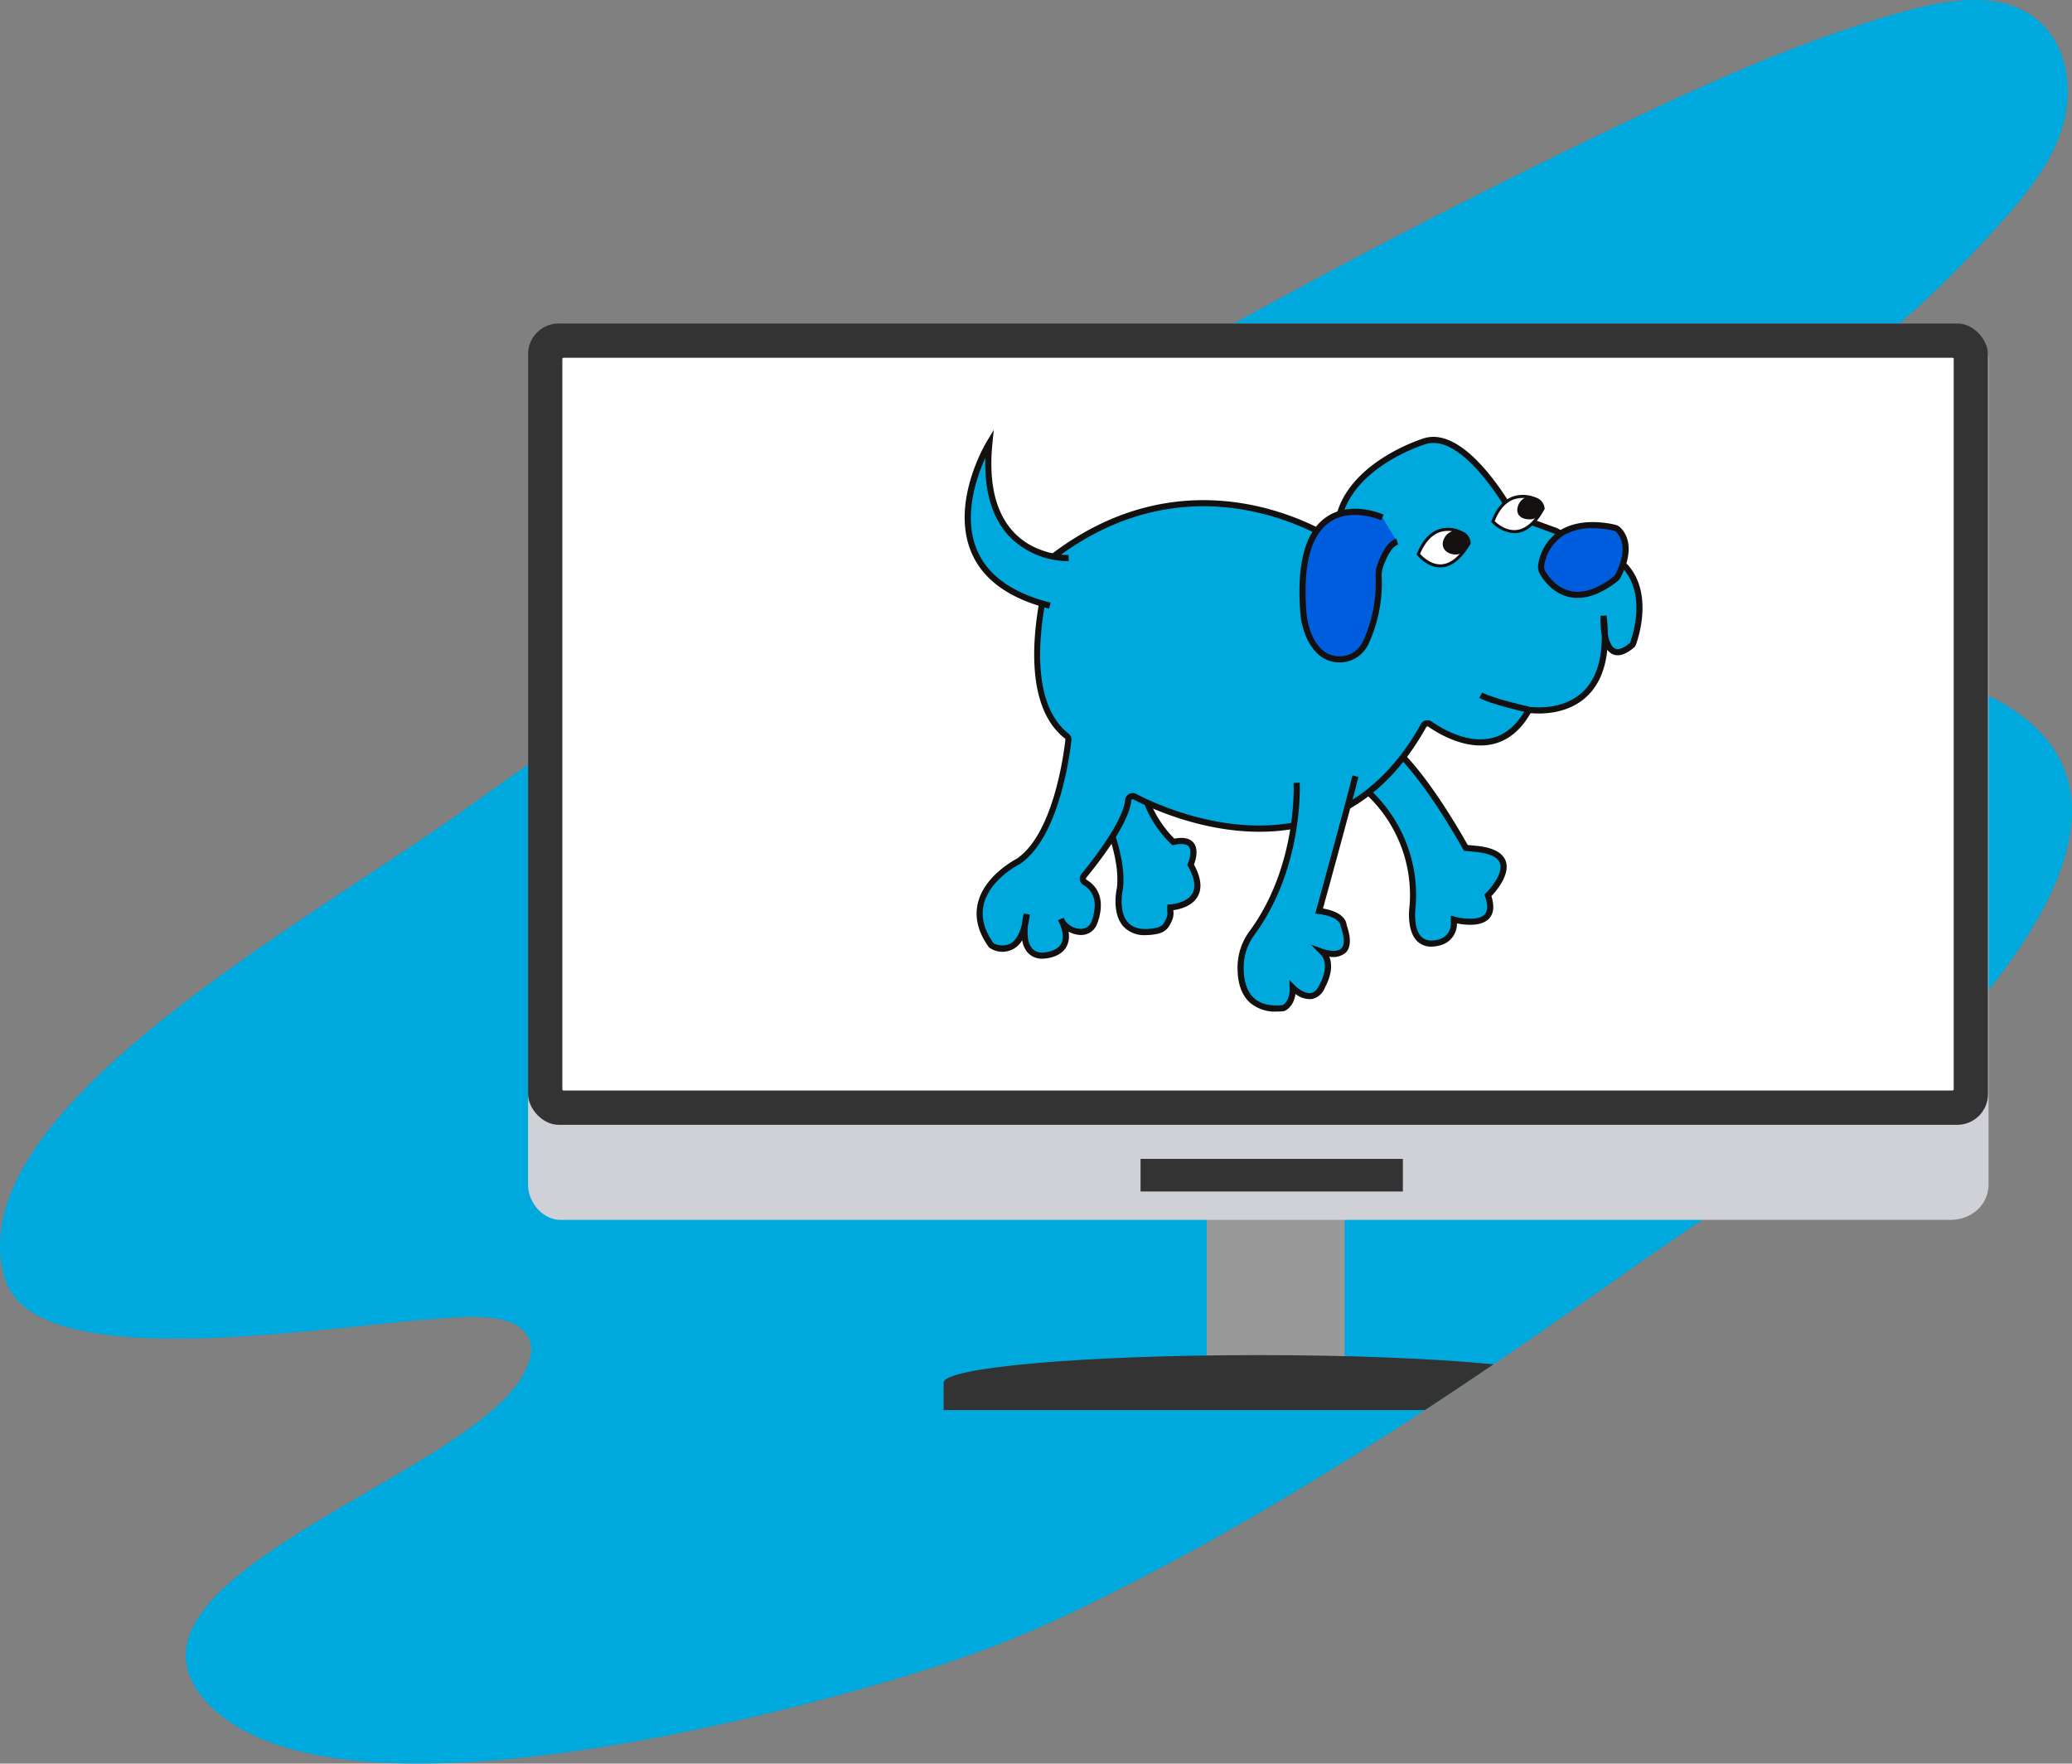 <svg xmlns="http://www.w3.org/2000/svg" width="528" height="449.329" viewBox="0 0 528 449.329"><rect x="0" y="0" width="528" height="449.329" fill="#808080" stroke="none"/><defs><style>.a{fill:#00a9dd;}.b{fill:#999;}.c{fill:#333;}.d{fill:#d0d1d6;}.e{fill:#ccc;}.f{fill:#fff;}.g{fill:#141010;}.h{fill:#005ede;}</style></defs><g transform="translate(-826.179 -307.688)"><g transform="translate(826.179 307.688)"><path class="a" d="M1334.985,557.326c-22.3,29.19-61.786,51.47-91.254,72.313-12.2,8.624-24.507,17.225-36.969,25.654q-8.694,5.895-17.492,11.661c-29.248,19.151-59.377,37.049-90.769,51.97a275.805,275.805,0,0,1-28.365,11.558c-27.219,9.4-158.828,48.049-191.807,10.306-26.559-30.4,64.454-56.362,80.4-81.6,1.855-2.934,3.536-6.445,2.491-9.749-1.657-5.229-8.508-6.2-13.991-6.226-26.152-.1-111.507,17.6-119.808-9.736-12.821-42.3,76.568-90.351,118.29-120.317a1936.382,1936.382,0,0,1,291.107-172.623c24.505-11.766,49.407-23.069,75.64-30.2,11.105-3.026,24.24-4.88,33.061,2.539,7.383,6.212,9.054,17.331,6.4,26.615s-8.88,17.076-15.279,24.3a308.109,308.109,0,0,1-42.683,39.786,420.165,420.165,0,0,0-38.927,33.582c-4.637,4.545-8.648,10.747-7.478,17.135.987,5.46,5.519,9.587,10.294,12.439,12.08,7.222,26.581,8.809,40.573,10.364s28.517,3.443,40.308,11.117C1367.016,506.621,1350.774,536.645,1334.985,557.326Z" transform="translate(-826.179 -307.688)"/></g><g transform="translate(1133.679 616.952)"><rect class="b" width="35.161" height="40.832" transform="translate(0 0)"/></g><g transform="translate(1066.645 652.94)"><g transform="translate(0 0)"><path class="c" d="M1173.731,607.868q-8.694,5.895-17.492,11.661H1033.614v-7c0-3.882,35.913-7.012,80.186-7.012C1137.632,605.515,1159.044,606.419,1173.731,607.868Z" transform="translate(-1033.614 -605.515)"/></g></g><g transform="translate(960.743 390.105)"><g transform="translate(0 0.001)"><path class="d" d="M1304.555,607.17H950.53c-4.209,0-8.271-4.062-8.271-9.073V387.857a9.073,9.073,0,0,1,9.073-9.073h354.025a9.074,9.074,0,0,1,9.074,9.073V598.1C1314.432,603.108,1310.369,607.17,1304.555,607.17Z" transform="translate(-942.259 -378.784)"/></g><g transform="translate(156.08 212.844)"><rect class="c" width="66.841" height="8.309"/></g><rect class="c" width="372.029" height="204.162" rx="7.827"/><g transform="translate(66.982 81.789)"><rect class="e" width="261.281" height="2.419"/></g><g transform="translate(66.982 89.047)"><rect class="e" width="261.281" height="2.419"/></g><g transform="translate(66.982 96.304)"><rect class="e" width="261.281" height="2.419"/></g><g transform="translate(66.982 103.562)"><rect class="e" width="261.281" height="2.419"/></g><g transform="translate(66.982 110.82)"><rect class="e" width="261.281" height="2.419"/></g><g transform="translate(66.982 118.078)"><rect class="e" width="261.281" height="2.419"/></g><g transform="translate(66.982 125.336)"><rect class="e" width="261.281" height="2.419"/></g><g transform="translate(66.982 132.593)"><rect class="e" width="261.281" height="2.419"/></g><g transform="translate(66.982 139.851)"><rect class="e" width="138.973" height="2.419"/></g><g transform="translate(66.982 147.109)"><rect class="e" width="138.973" height="2.419"/></g><g transform="translate(66.982 154.367)"><rect class="e" width="138.973" height="2.419"/></g><g transform="translate(66.982 161.625)"><rect class="e" width="138.973" height="2.419"/></g><g transform="translate(8.736 8.736)"><rect class="f" width="186.69" height="354.556" rx="0.291" transform="translate(354.556 0) rotate(90)"/></g><g transform="translate(111.255 27.117)"><g transform="translate(100.731 80.045)"><path class="a" d="M1125.518,481.929a35.564,35.564,0,0,1,12.966,30.476s-1.76,11.707,7.036,9.216a4.891,4.891,0,0,0,3.487-4.734v-1.029s12.019,3.3,8.672-6.167c0,0,10.776-10.5-3.031-11.85l-2.609-.253s-10.1-18.522-18.86-25.846" transform="translate(-1125.062 -471.144)"/><path class="g" d="M1143.321,522.832a4.984,4.984,0,0,1-3.412-1.207c-3.077-2.708-2.173-8.986-2.133-9.252a35.036,35.036,0,0,0-12.651-29.73l.91-1.265a36.667,36.667,0,0,1,13.288,31.165c-.015.117-.824,5.767,1.617,7.914,1,.88,2.49,1.047,4.431.5a4.113,4.113,0,0,0,2.92-3.984V514.92l.985.269c1.573.431,6.012,1.169,7.626-.567.83-.893.865-2.437.1-4.589l-.166-.468.356-.349c1.305-1.274,4.5-5.132,3.617-7.644-.684-1.943-3.737-2.635-6.179-2.873l-3.02-.292-.2-.363c-.1-.184-10.134-18.478-18.675-25.623l1-1.2c8.195,6.856,17.342,23,18.843,25.709l2.2.212c4.209.41,6.732,1.726,7.5,3.909,1.2,3.413-2.473,7.669-3.653,8.92.794,2.514.6,4.434-.59,5.707-2.005,2.156-6.259,1.618-8.192,1.233v.053a5.676,5.676,0,0,1-4.054,5.483A9.151,9.151,0,0,1,1143.321,522.832Z" transform="translate(-1125.125 -471.226)"/></g><g transform="translate(33.762 86.932)"><path class="a" d="M1067.925,485.86c.421.674,6.23,12.545,5.135,21.216,0,0-2.986,12.842,8.829,10.895,2.415-.4,3.038-1.273,3.923-3.555a10.709,10.709,0,0,0,.1-2.531s11.061-.515,5.168-10.87c0,0,3.369-7.493-4.377-5.809,0,0-8.42-7.493-8.082-18.017" transform="translate(-1067.264 -477.164)"/><path class="g" d="M1079.694,518.954a7.262,7.262,0,0,1-5.562-2.109c-3.109-3.318-1.884-9.29-1.748-9.9,1.011-8.18-4.383-19.626-5.029-20.669l1.322-.825c.677,1.084,6.343,13.049,5.248,21.726l-.014.079c-.013.057-1.28,5.714,1.36,8.527,1.353,1.441,3.568,1.92,6.582,1.422,2.057-.339,2.491-.92,3.325-3.068a4.354,4.354,0,0,0,.054-1.281,10,10,0,0,1-.008-1.018l.044-.694.7-.034c.043,0,4.27-.24,5.685-2.818.9-1.64.511-3.958-1.157-6.888l-.195-.343.161-.36c.371-.83,1.138-3.22.257-4.305-.709-.872-2.435-.713-3.759-.425l-.387.085-.3-.263c-.355-.317-8.687-7.86-8.343-18.624l1.557.05c-.286,8.96,6.125,15.756,7.547,17.149,2.333-.435,3.976-.08,4.893,1.05,1.39,1.716.509,4.513.105,5.553,1.793,3.286,2.123,6,.978,8.08-1.434,2.6-4.742,3.341-6.231,3.544,0,.066.006.133.008.2a4.92,4.92,0,0,1-.158,1.909c-.963,2.482-1.8,3.593-4.523,4.041A14.925,14.925,0,0,1,1079.694,518.954Z" transform="translate(-1067.355 -477.167)"/></g><g transform="translate(3.046 1.769)"><path class="a" d="M1130.878,429.328c-7.591-4.445-38.29-19.57-70.287,4.551a1.129,1.129,0,0,0-.4.565c-1.125,3.608-10.267,34.543,3.518,45.373a1.126,1.126,0,0,1,.438,1.011c-.434,3.872-3.16,24.448-12.725,30.9-.044.029-.086.053-.131.078-1.1.576-15.783,8.567-6.942,21.143a1.126,1.126,0,0,0,.432.369c1.362.656,7.471,2.94,8.76-8.1,0,0-2.832,10.572,4.069,10.546h.075c.653-.023,8.876-.486,4.57-9.282,0,0,.876,2.808,4.752,3.231a3.582,3.582,0,0,0,3.729-2.319c1.059-2.842,2-7.68-2.387-10.3a1.114,1.114,0,0,1-.269-1.662c2.73-3.314,10.766-13.5,11.308-19.288a1.127,1.127,0,0,1,1.647-.883c9.1,4.726,50.606,23.258,73.609-18.092a1.13,1.13,0,0,1,1.637-.386c3.753,2.618,17.018,10.474,24.84-3a1.129,1.129,0,0,1,1.078-.574c3.778.364,21.25.734,18.318-24,0,0-.661,14.038,7.178,7.52a1.13,1.13,0,0,0,.34-.483c.684-1.884,4.18-12.594-1.894-19.5a1.188,1.188,0,0,0-.35-.27l-17.334-8.875a1.252,1.252,0,0,0-.129-.056l-10.4-3.788a1.121,1.121,0,0,1-.6-.5c-1.6-2.835-12.552-21.464-22.279-18.585,0,0-22.379,6.551-22.488,23.7A1.121,1.121,0,0,1,1130.878,429.328Z" transform="translate(-1040.751 -403.595)"/><path class="g" d="M1057.689,536.648a4.817,4.817,0,0,1-4.045-1.819,6.554,6.554,0,0,1-1.173-2.883,5.77,5.77,0,0,1-7.92,2.177,1.933,1.933,0,0,1-.731-.622c-2.623-3.733-3.51-7.452-2.635-11.052,1.644-6.77,9.018-10.794,9.852-11.231,9.31-6.271,12-26.4,12.444-30.37a.351.351,0,0,0-.146-.313c-14.205-11.159-4.89-42.661-3.78-46.216a1.893,1.893,0,0,1,.676-.955c32.046-24.158,62.559-9.629,71.148-4.6a.348.348,0,0,0,.35,0,.319.319,0,0,0,.169-.284c.11-17.529,22.817-24.376,23.047-24.445,10.17-3.009,21.091,15.257,23.177,18.95a.345.345,0,0,0,.184.153l10.4,3.79a1.918,1.918,0,0,1,.218.1l17.333,8.874a1.985,1.985,0,0,1,.58.449c6.335,7.2,2.812,18.155,2.041,20.279a1.917,1.917,0,0,1-.573.816c-2.15,1.789-3.992,2.323-5.47,1.587a3.569,3.569,0,0,1-1.258-1.089c-.488,4.877-2.09,8.724-4.793,11.489-5.031,5.144-12.406,4.871-14.547,4.666a.353.353,0,0,0-.33.189c-2.473,4.258-5.714,6.857-9.632,7.724-6.786,1.5-13.679-2.634-16.328-4.48a.332.332,0,0,0-.274-.055.36.36,0,0,0-.235.181c-11.608,20.864-27.942,26.658-42.5,26.659-14.9,0-27.929-6.063-32.15-8.254a.355.355,0,0,0-.34,0,.324.324,0,0,0-.173.262c-.552,5.882-8.214,15.744-11.483,19.71a.357.357,0,0,0-.075.285.3.3,0,0,0,.143.213c3.642,2.176,4.607,6.167,2.717,11.24a4.351,4.351,0,0,1-4.542,2.822,7.485,7.485,0,0,1-2.758-.817,5.668,5.668,0,0,1-.595,3.962c-1.578,2.629-5.156,2.885-5.858,2.91h-.133Zm-3.751-8.429c-.191,1.857-.155,4.238.941,5.661a3.3,3.3,0,0,0,2.813,1.211h.024c.188-.006,3.419-.141,4.628-2.156.763-1.272.625-3.093-.407-5.419a3.911,3.911,0,0,1-.318-.7l1.443-.575q.146.3.276.59a4.84,4.84,0,0,0,3.861,2.208,2.8,2.8,0,0,0,2.914-1.817c1.13-3.034,1.691-7.12-2.055-9.359a1.866,1.866,0,0,1-.88-1.284,1.913,1.913,0,0,1,.408-1.543c2.48-3.008,10.609-13.259,11.134-18.865a1.888,1.888,0,0,1,.978-1.484,1.919,1.919,0,0,1,1.8-.017c8.122,4.217,49.787,23.175,72.569-17.78a1.909,1.909,0,0,1,2.762-.647c2.48,1.731,8.915,5.606,15.1,4.238,3.476-.769,6.377-3.119,8.622-6.986a1.925,1.925,0,0,1,1.827-.958c1.966.19,8.736.445,13.284-4.2,3.05-3.118,4.561-7.828,4.511-14.04a23.646,23.646,0,0,1-.329-5.014l1.551-.056a46.32,46.32,0,0,1,.333,4.87c.32,1.653.887,3.081,1.795,3.533,1.09.544,2.657-.456,3.78-1.39a.35.35,0,0,0,.1-.15c.717-1.98,4.007-12.18-1.746-18.718a.418.418,0,0,0-.12-.092l-17.334-8.874-10.439-3.807a1.9,1.9,0,0,1-1.007-.852c-1.216-2.153-12.142-20.957-21.381-18.22-.22.065-21.826,6.594-21.929,22.96a1.869,1.869,0,0,1-.955,1.628,1.889,1.889,0,0,1-1.908-.01h0c-8.378-4.9-38.146-19.078-69.424,4.5a.352.352,0,0,0-.125.175c-1.077,3.451-10.129,34.013,3.255,44.529a1.9,1.9,0,0,1,.731,1.71c-.458,4.091-3.244,24.834-13.065,31.456a2.131,2.131,0,0,1-.205.122c-.772.4-7.579,4.114-9.062,10.217-.764,3.146.043,6.44,2.4,9.789a.352.352,0,0,0,.132.115,4.72,4.72,0,0,0,4.214.112c1.341-.737,2.345-2.408,2.959-4.891a19.872,19.872,0,0,1,.5-2.818l1.526.292A23.918,23.918,0,0,1,1053.938,528.219Z" transform="translate(-1040.859 -403.702)"/></g><g transform="translate(69.542 88.031)"><path class="a" d="M1113.173,479.962s1.216,21.129-11.373,38.257a14.831,14.831,0,0,0-2.9,8.455c-.107,5.12,1.542,11.642,10.907,10.706,0,0,2.525-1.01,2.357-5.22,0,0,5.052,5.22,7.578-.5,0,0,3.2-5.389,0-8.588,0,0,8.924,3.2,5.388-6.736,0,0,.168-2.862-6.231-3.7,0,0,7.073-25.595,9.261-34.35" transform="translate(-1098.114 -478.089)"/><path class="g" d="M1108.182,538.276a9.758,9.758,0,0,1-6.867-2.323c-2.136-1.974-3.176-5.094-3.089-9.268a15.519,15.519,0,0,1,3.053-8.9c12.28-16.708,11.234-37.543,11.223-37.752l1.556-.089c.012.214,1.086,21.608-11.524,38.764a13.969,13.969,0,0,0-2.75,8.01c-.053,2.55.353,6.025,2.589,8.091,1.641,1.517,4.109,2.134,7.328,1.836.372-.2,1.918-1.24,1.791-4.427l-.081-2.031,1.418,1.458c.611.626,2.541,2.191,4.123,1.906.88-.159,1.614-.893,2.183-2.184l.043-.081c.028-.05,2.847-4.912.12-7.641l-2.441-2.441,3.254,1.157c.9.32,3.472.909,4.57-.19.867-.867.806-2.787-.177-5.55l-.053-.15.009-.158h0s-.1-2.168-5.554-2.887l-.888-.117.239-.862c.071-.256,7.094-25.685,9.255-34.332l1.512.378c-1.942,7.767-7.79,29.018-9.033,33.524,5.417.949,5.979,3.446,6.023,4.2,1.173,3.357,1.094,5.73-.234,7.055a4.989,4.989,0,0,1-4.193,1.013c1.408,3.306-.763,7.261-1.043,7.75a4.658,4.658,0,0,1-3.319,3.048,5.911,5.911,0,0,1-4.243-1.289c-.443,3.358-2.67,4.292-2.779,4.334l-.211.052Q1109.051,538.276,1108.182,538.276Z" transform="translate(-1098.221 -478.115)"/></g><g transform="translate(131.116 66.913)"><path class="g" d="M1163.838,465.043c-.389-.087-9.574-2.148-12.5-3.785l.76-1.36c2.731,1.527,11.989,3.6,12.082,3.624Z" transform="translate(-1151.336 -459.898)"/></g><g transform="translate(146.111 23.481)"><path class="h" d="M1183.683,423.774c-2.853-.7-15.865-3.166-18.657,9.175a3.2,3.2,0,0,0,.377,2.38c1.793,2.936,7.594,9.968,18.454,1.521a2.419,2.419,0,0,0,.632-.742c.926-1.7,3.9-7.937.135-11.818A1.942,1.942,0,0,0,1183.683,423.774Z" transform="translate(-1164.164 -422.325)"/><path class="g" d="M1174.366,441.755a10,10,0,0,1-1.8-.161c-4.118-.751-6.6-3.926-7.721-5.752a3.966,3.966,0,0,1-.471-2.96,12.634,12.634,0,0,1,5.575-8.377c5.177-3.2,12.046-1.868,14.027-1.382h0a2.72,2.72,0,0,1,1.313.729c4.116,4.241,1.033,10.818-.009,12.734a3.224,3.224,0,0,1-.837.983C1180.864,440.353,1177.485,441.755,1174.366,441.755Zm3.831-17.772a14.14,14.14,0,0,0-7.428,1.847,11.143,11.143,0,0,0-4.876,7.4,2.415,2.415,0,0,0,.282,1.8c.98,1.6,3.15,4.39,6.67,5.032,3.146.574,6.728-.677,10.642-3.721a1.619,1.619,0,0,0,.424-.5c.915-1.679,3.636-7.426.261-10.9a1.186,1.186,0,0,0-.568-.3A23.5,23.5,0,0,0,1178.2,423.983Z" transform="translate(-1164.271 -422.431)"/></g><g transform="translate(115.159 24.929)"><path class="f" d="M1148.88,424.848s-7.009-3.979-10.923,5.494c0,0,6.441,8.335,12.944-2.779A2.954,2.954,0,0,0,1148.88,424.848Z" transform="translate(-1137.51 -423.627)"/><path class="g" d="M1143.591,433.785c-3.406,0-5.78-3.019-5.882-3.152l-.138-.179.086-.209c1.363-3.3,3.249-5.38,5.607-6.19a7.675,7.675,0,0,1,5.835.489,3.332,3.332,0,0,1,2.251,3.074v.1l-.052.09c-2.214,3.784-4.683,5.789-7.337,5.96C1143.836,433.781,1143.713,433.785,1143.591,433.785Zm-5.123-3.458c.56.639,2.709,2.844,5.447,2.669,2.356-.154,4.594-2,6.652-5.477a2.536,2.536,0,0,0-1.752-2.248l-.067-.03a7.005,7.005,0,0,0-5.24-.445C1141.426,425.515,1139.731,427.376,1138.468,430.327Z" transform="translate(-1137.571 -423.681)"/></g><g transform="translate(121.823 25.61)"><path class="g" d="M1149.7,427.335a3.068,3.068,0,0,1-3.068,3.068c-1.695,0-3.31-.984-3.31-2.679a3.636,3.636,0,0,1,3.31-3.457A3.068,3.068,0,0,1,1149.7,427.335Z" transform="translate(-1143.32 -424.268)"/></g><g transform="translate(134.172 16.539)"><path class="f" d="M1165.01,417.409s-7.188-3.436-10.651,5.77c0,0,6.827,7.61,12.8-3.286A2.811,2.811,0,0,0,1165.01,417.409Z" transform="translate(-1153.912 -416.389)"/><path class="g" d="M1159.848,426.207a8.53,8.53,0,0,1-5.717-2.715l-.158-.176.083-.22c1.187-3.159,2.939-5.222,5.2-6.135a7.975,7.975,0,0,1,5.944.136,3.2,3.2,0,0,1,2.4,2.833l0,.109-.052.1c-2.027,3.7-4.389,5.73-7.019,6.034A6.107,6.107,0,0,1,1159.848,426.207Zm-4.974-3.068c.61.6,2.854,2.576,5.583,2.255,2.338-.274,4.478-2.133,6.362-5.53a2.414,2.414,0,0,0-1.849-2.024l-.066-.024a7.312,7.312,0,0,0-5.361-.128C1157.546,418.495,1155.976,420.329,1154.874,423.139Z" transform="translate(-1153.973 -416.443)"/></g><g transform="translate(140.821 16.931)"><path class="g" d="M1165.967,419.553a3,3,0,0,1-2.919,3.072c-1.692.083-3.256-.625-3.336-2.237a3.607,3.607,0,0,1,3.045-3.6A3,3,0,0,1,1165.967,419.553Z" transform="translate(-1159.708 -416.782)"/></g><g transform="translate(85.316 20.088)"><path class="h" d="M1132.853,421.606s-23.111-10.355-20.079,24.878c0,0,1.161,11.8,9.746,11.277a7.366,7.366,0,0,0,6.068-4.2,36.157,36.157,0,0,0,3.3-16.911,7.632,7.632,0,0,1,.392-2.678c.7-2.022,2.213-5.579,4.361-6.193" transform="translate(-1111.721 -419.397)"/><path class="g" d="M1122.088,458.665c-6.945,0-9.567-7.773-9.983-12-1.1-12.746,1.064-21.134,6.42-24.939,6.261-4.448,14.411-.881,14.754-.727l-.636,1.422c-.076-.035-7.694-3.356-13.222.58-4.869,3.466-6.808,11.379-5.764,23.521.044.441,1.181,11.031,8.923,10.565a6.591,6.591,0,0,0,5.417-3.77,35.347,35.347,0,0,0,3.223-16.548,8.367,8.367,0,0,1,.433-2.951c.927-2.679,2.527-6.013,4.883-6.686l.428,1.5c-1.3.371-2.731,2.5-3.838,5.7a6.811,6.811,0,0,0-.349,2.405,36.883,36.883,0,0,1-3.383,17.273,8.148,8.148,0,0,1-6.719,4.636C1122.476,458.659,1122.28,458.665,1122.088,458.665Z" transform="translate(-1111.828 -419.505)"/></g><path class="a" d="M1064.63,434.369s-23.237,1.011-20.206-29.3c0,0-19.7,32.583,15.406,41.423" transform="translate(-1038.122 -401.715)"/><path class="g" d="M1059.75,447.708c-10.3-2.594-16.994-7.478-19.888-14.516-5.189-12.616,3.627-27.44,4.005-28.065l1.784-2.951-.343,3.432c-1.012,10.117.822,17.736,5.45,22.643,5.72,6.065,13.868,5.805,13.947,5.8l.067,1.557a21.091,21.091,0,0,1-15.132-6.271c-4.349-4.6-6.407-11.34-6.137-20.066-2.282,5.035-5.68,14.882-2.2,23.335,2.7,6.553,9.03,11.126,18.825,13.592Z" transform="translate(-1038.231 -402.176)"/></g></g></g></svg>